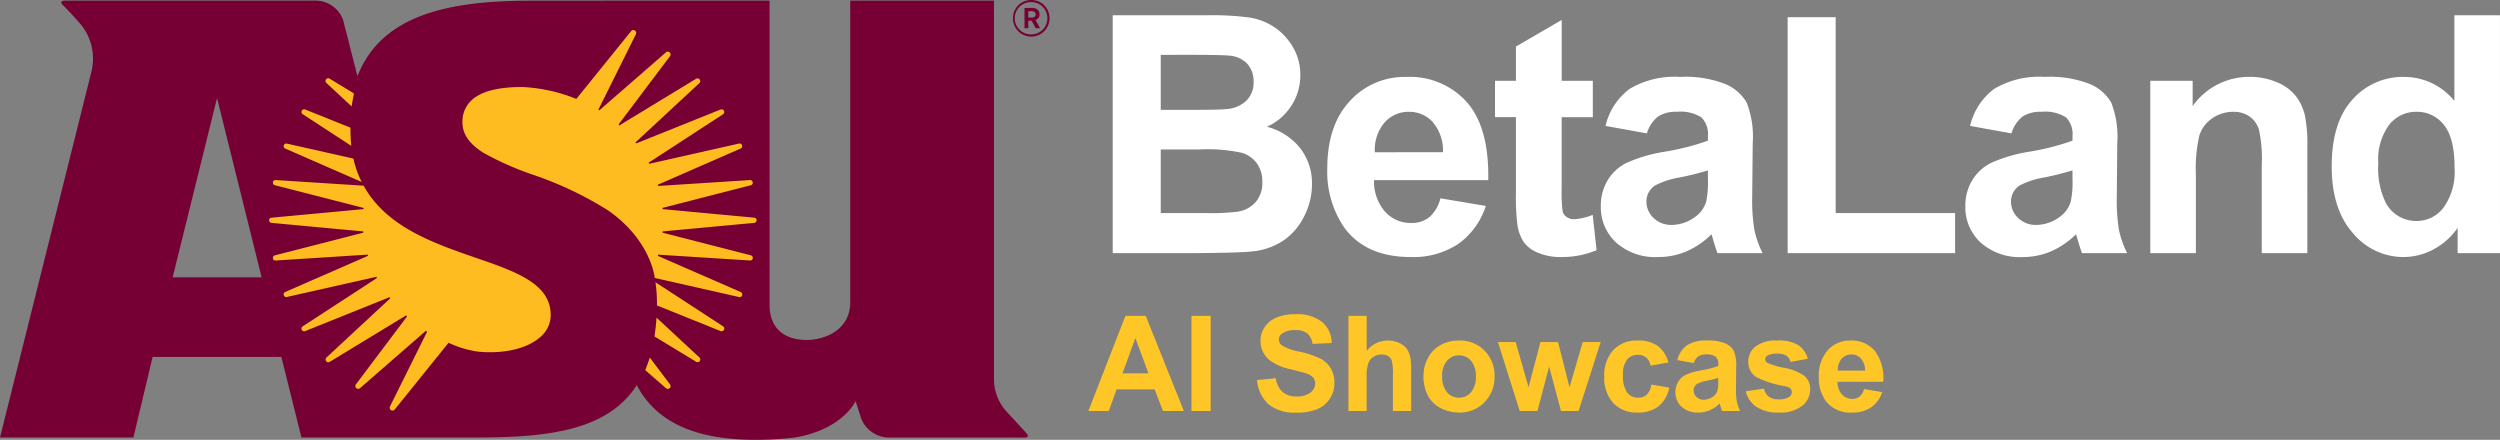 <svg xmlns="http://www.w3.org/2000/svg" xmlns:xlink="http://www.w3.org/1999/xlink" width="300.907" height="52.939" viewBox="0 0 300.907 52.939">
  <rect x="0" y="0" width="300.907" height="52.939" fill="#808080" stroke="none"/>
  <defs>
    <clipPath id="clip-path">
      <rect id="Rectangle_37" data-name="Rectangle 37" width="126.32" height="52.939" transform="translate(0 0)" fill="none"/>
    </clipPath>
  </defs>
  <g id="Group_897" data-name="Group 897" transform="translate(-66 -962.531)">
    <path id="Path_575" data-name="Path 575" d="M2.93-28.633H14.375a33.064,33.064,0,0,1,5.068.283,7.447,7.447,0,0,1,2.988,1.182,7.349,7.349,0,0,1,2.2,2.393,6.482,6.482,0,0,1,.879,3.35,6.67,6.67,0,0,1-1.084,3.691,6.718,6.718,0,0,1-2.939,2.52,7.535,7.535,0,0,1,4.023,2.6A6.9,6.9,0,0,1,26.914-8.3a8.51,8.51,0,0,1-.908,3.8,7.652,7.652,0,0,1-2.48,2.949A8.193,8.193,0,0,1,19.648-.2Q18.2-.039,12.676,0H2.93Zm5.781,4.766v6.621H12.5q3.379,0,4.2-.1a3.821,3.821,0,0,0,2.334-1.025,3.024,3.024,0,0,0,.85-2.236,3.142,3.142,0,0,0-.732-2.158,3.316,3.316,0,0,0-2.178-1.006q-.859-.1-4.941-.1Zm0,11.387v7.656h5.352A26.153,26.153,0,0,0,18.027-5a3.583,3.583,0,0,0,2.1-1.143,3.517,3.517,0,0,0,.811-2.432,3.735,3.735,0,0,0-.625-2.187,3.532,3.532,0,0,0-1.807-1.309,19.639,19.639,0,0,0-5.127-.41ZM42.37-6.6l5.469.918a8.97,8.97,0,0,1-3.33,4.58A9.783,9.783,0,0,1,38.815.469q-5.41,0-8.008-3.535a11.877,11.877,0,0,1-2.051-7.148q0-5.156,2.7-8.076a8.877,8.877,0,0,1,6.816-2.92,9.207,9.207,0,0,1,7.3,3.057q2.676,3.057,2.559,9.365H34.381a5.553,5.553,0,0,0,1.328,3.8,4.154,4.154,0,0,0,3.164,1.357,3.36,3.36,0,0,0,2.168-.7A4.342,4.342,0,0,0,42.37-6.6Zm.313-5.547a5.284,5.284,0,0,0-1.23-3.623,3.776,3.776,0,0,0-2.852-1.24A3.812,3.812,0,0,0,35.631-15.7a5.064,5.064,0,0,0-1.152,3.555Zm18.034-8.594v4.375h-3.75v8.359a20.792,20.792,0,0,0,.107,2.959,1.206,1.206,0,0,0,.488.693,1.549,1.549,0,0,0,.928.273A7.1,7.1,0,0,0,60.7-4.609l.469,4.258a10.91,10.91,0,0,1-4.336.82,6.877,6.877,0,0,1-2.676-.5,3.905,3.905,0,0,1-1.748-1.289,5.088,5.088,0,0,1-.771-2.139,26.6,26.6,0,0,1-.176-3.867v-9.043h-2.52v-4.375h2.52v-4.121l5.508-3.2v7.324Zm6.51,6.328-4.98-.9a7.757,7.757,0,0,1,2.891-4.453,10.578,10.578,0,0,1,6.094-1.445,13.133,13.133,0,0,1,5.469.869,5.454,5.454,0,0,1,2.529,2.207,11.318,11.318,0,0,1,.732,4.912L79.9-6.816a22.241,22.241,0,0,0,.264,4.033A11.772,11.772,0,0,0,81.152,0h-5.43q-.215-.547-.527-1.621-.137-.488-.2-.645A9.894,9.894,0,0,1,71.991-.215a8.615,8.615,0,0,1-3.418.684A7.068,7.068,0,0,1,63.525-1.27a5.778,5.778,0,0,1-1.846-4.395,5.9,5.9,0,0,1,.84-3.135,5.487,5.487,0,0,1,2.354-2.109,18.394,18.394,0,0,1,4.365-1.279,29.9,29.9,0,0,0,5.332-1.348v-.547a2.842,2.842,0,0,0-.781-2.256,4.682,4.682,0,0,0-2.949-.674,3.927,3.927,0,0,0-2.285.576A4,4,0,0,0,67.226-14.414ZM74.57-9.961a34.305,34.305,0,0,1-3.34.84,10.06,10.06,0,0,0-2.988.957A2.289,2.289,0,0,0,67.167-6.23a2.692,2.692,0,0,0,.859,1.992,3,3,0,0,0,2.188.84,4.753,4.753,0,0,0,2.832-.977,3.438,3.438,0,0,0,1.309-1.816,10.838,10.838,0,0,0,.215-2.676ZM84.166,0V-28.4h5.781V-4.824h14.375V0Zm26.94-14.414-4.98-.9a7.757,7.757,0,0,1,2.891-4.453,10.578,10.578,0,0,1,6.094-1.445,13.133,13.133,0,0,1,5.469.869,5.454,5.454,0,0,1,2.529,2.207,11.318,11.318,0,0,1,.732,4.912l-.059,6.406a22.241,22.241,0,0,0,.264,4.033A11.772,11.772,0,0,0,125.031,0H119.6q-.215-.547-.527-1.621-.137-.488-.2-.645a9.894,9.894,0,0,1-3.008,2.051,8.615,8.615,0,0,1-3.418.684A7.068,7.068,0,0,1,107.4-1.27a5.778,5.778,0,0,1-1.846-4.395A5.9,5.9,0,0,1,106.4-8.8a5.487,5.487,0,0,1,2.354-2.109,18.394,18.394,0,0,1,4.365-1.279,29.9,29.9,0,0,0,5.332-1.348v-.547a2.842,2.842,0,0,0-.781-2.256,4.682,4.682,0,0,0-2.949-.674,3.927,3.927,0,0,0-2.285.576A4,4,0,0,0,111.105-14.414Zm7.344,4.453a34.305,34.305,0,0,1-3.34.84,10.06,10.06,0,0,0-2.988.957,2.289,2.289,0,0,0-1.074,1.934,2.692,2.692,0,0,0,.859,1.992,3,3,0,0,0,2.188.84,4.753,4.753,0,0,0,2.832-.977,3.438,3.438,0,0,0,1.309-1.816,10.838,10.838,0,0,0,.215-2.676ZM146.717,0h-5.488V-10.586a16.361,16.361,0,0,0-.352-4.346,3.048,3.048,0,0,0-1.143-1.533,3.265,3.265,0,0,0-1.9-.547,4.4,4.4,0,0,0-2.559.781,3.936,3.936,0,0,0-1.553,2.07,17.9,17.9,0,0,0-.42,4.766V0h-5.488V-20.742h5.1V-17.7a8.305,8.305,0,0,1,6.836-3.516,8.235,8.235,0,0,1,3.32.654,5.563,5.563,0,0,1,2.275,1.67,6.049,6.049,0,0,1,1.074,2.3,17.142,17.142,0,0,1,.3,3.691Zm23.19,0h-5.1V-3.047a8.236,8.236,0,0,1-3,2.646,7.692,7.692,0,0,1-3.486.869A7.9,7.9,0,0,1,152.2-2.412q-2.549-2.881-2.549-8.037,0-5.273,2.48-8.018a8.087,8.087,0,0,1,6.27-2.744,7.766,7.766,0,0,1,6.016,2.891V-28.633h5.488ZM155.259-10.82a9.5,9.5,0,0,0,.918,4.8,4.148,4.148,0,0,0,3.711,2.148,4.039,4.039,0,0,0,3.223-1.611,7.437,7.437,0,0,0,1.328-4.814q0-3.574-1.289-5.146a4.079,4.079,0,0,0-3.3-1.572,4.123,4.123,0,0,0-3.271,1.553A7.016,7.016,0,0,0,155.259-10.82Z" transform="translate(197 993)" fill="#fff"/>
    <path id="Path_576" data-name="Path 576" d="M11.492,0H8.977l-1-2.6H3.4L2.453,0H0L4.461-11.453H6.906ZM7.234-4.531,5.656-8.781,4.109-4.531ZM12.408,0V-11.453h2.313V0Zm7.9-3.727,2.25-.219a2.745,2.745,0,0,0,.824,1.664,2.492,2.492,0,0,0,1.676.531,2.576,2.576,0,0,0,1.684-.473A1.406,1.406,0,0,0,27.3-3.328a1.043,1.043,0,0,0-.238-.691,1.9,1.9,0,0,0-.832-.5q-.406-.141-1.852-.5a6.281,6.281,0,0,1-2.609-1.133,2.98,2.98,0,0,1-1.055-2.3,2.944,2.944,0,0,1,.5-1.637,3.106,3.106,0,0,1,1.43-1.16,5.73,5.73,0,0,1,2.254-.4,4.835,4.835,0,0,1,3.246.945A3.337,3.337,0,0,1,29.288-8.18l-2.312.1a1.964,1.964,0,0,0-.637-1.27,2.331,2.331,0,0,0-1.465-.387A2.642,2.642,0,0,0,23.3-9.32a.834.834,0,0,0-.367.711.88.88,0,0,0,.344.7,6.08,6.08,0,0,0,2.125.766,11.214,11.214,0,0,1,2.5.824A3.217,3.217,0,0,1,29.159-5.16a3.4,3.4,0,0,1,.457,1.824,3.373,3.373,0,0,1-.547,1.844A3.277,3.277,0,0,1,27.522-.215,6.487,6.487,0,0,1,25.03.2a4.962,4.962,0,0,1-3.336-1A4.367,4.367,0,0,1,20.3-3.727Zm13.19-7.727v4.211a3.238,3.238,0,0,1,2.539-1.242A3.225,3.225,0,0,1,37.4-8.2a2.234,2.234,0,0,1,.918.719,2.605,2.605,0,0,1,.422.969,8.66,8.66,0,0,1,.113,1.648V0h-2.2V-4.383a6.489,6.489,0,0,0-.125-1.656,1.087,1.087,0,0,0-.441-.559A1.42,1.42,0,0,0,35.3-6.8a1.819,1.819,0,0,0-.977.266,1.533,1.533,0,0,0-.629.8,4.783,4.783,0,0,0-.2,1.582V0H31.3V-11.453Zm6.838,7.188a4.488,4.488,0,0,1,.539-2.117A3.7,3.7,0,0,1,42.4-7.945,4.533,4.533,0,0,1,44.6-8.484a4.142,4.142,0,0,1,3.086,1.223,4.224,4.224,0,0,1,1.2,3.09,4.275,4.275,0,0,1-1.215,3.121A4.106,4.106,0,0,1,44.62.188a4.818,4.818,0,0,1-2.176-.516A3.537,3.537,0,0,1,40.87-1.84,5.037,5.037,0,0,1,40.331-4.266Zm2.25.117a2.749,2.749,0,0,0,.586,1.891,1.862,1.862,0,0,0,1.445.656,1.85,1.85,0,0,0,1.441-.656,2.787,2.787,0,0,0,.582-1.906,2.736,2.736,0,0,0-.582-1.875A1.85,1.85,0,0,0,44.612-6.7a1.862,1.862,0,0,0-1.445.656A2.749,2.749,0,0,0,42.581-4.148ZM51.919,0,49.294-8.3h2.133l1.555,5.438L54.412-8.3h2.117l1.383,5.438L59.5-8.3h2.164L59,0H56.888l-1.43-5.336L54.052,0ZM69.812-5.844l-2.164.391a1.57,1.57,0,0,0-.5-.977,1.5,1.5,0,0,0-1-.328,1.64,1.64,0,0,0-1.309.566A2.9,2.9,0,0,0,64.351-4.3a3.357,3.357,0,0,0,.5,2.086,1.629,1.629,0,0,0,1.332.609A1.48,1.48,0,0,0,67.2-1.957a2.138,2.138,0,0,0,.563-1.223l2.156.367A3.826,3.826,0,0,1,68.632-.57a3.99,3.99,0,0,1-2.555.758,3.8,3.8,0,0,1-2.9-1.148,4.453,4.453,0,0,1-1.082-3.18,4.463,4.463,0,0,1,1.086-3.2,3.857,3.857,0,0,1,2.938-1.145,4.007,4.007,0,0,1,2.41.652A3.614,3.614,0,0,1,69.812-5.844Zm3.065.078-1.992-.359a3.1,3.1,0,0,1,1.156-1.781,4.231,4.231,0,0,1,2.438-.578,5.253,5.253,0,0,1,2.188.348,2.182,2.182,0,0,1,1.012.883,4.527,4.527,0,0,1,.293,1.965l-.023,2.563a8.9,8.9,0,0,0,.105,1.613A4.709,4.709,0,0,0,78.447,0H76.275q-.086-.219-.211-.648-.055-.2-.078-.258a3.958,3.958,0,0,1-1.2.82,3.446,3.446,0,0,1-1.367.273,2.827,2.827,0,0,1-2.02-.7,2.311,2.311,0,0,1-.738-1.758,2.36,2.36,0,0,1,.336-1.254,2.195,2.195,0,0,1,.941-.844,7.358,7.358,0,0,1,1.746-.512,11.961,11.961,0,0,0,2.133-.539v-.219a1.137,1.137,0,0,0-.312-.9,1.873,1.873,0,0,0-1.18-.27,1.571,1.571,0,0,0-.914.23A1.6,1.6,0,0,0,72.877-5.766Zm2.938,1.781a13.722,13.722,0,0,1-1.336.336,4.024,4.024,0,0,0-1.2.383.916.916,0,0,0-.43.773,1.077,1.077,0,0,0,.344.8,1.2,1.2,0,0,0,.875.336,1.9,1.9,0,0,0,1.133-.391,1.375,1.375,0,0,0,.523-.727,4.335,4.335,0,0,0,.086-1.07Zm3.307,1.617,2.2-.336a1.614,1.614,0,0,0,.57.973,1.927,1.927,0,0,0,1.2.332,2.172,2.172,0,0,0,1.281-.312.7.7,0,0,0,.289-.586.576.576,0,0,0-.156-.414A1.749,1.749,0,0,0,83.777-3,11.843,11.843,0,0,1,80.41-4.07a2.137,2.137,0,0,1-.984-1.867,2.3,2.3,0,0,1,.852-1.812,3.977,3.977,0,0,1,2.641-.734,4.607,4.607,0,0,1,2.531.555A2.835,2.835,0,0,1,86.59-6.289l-2.07.383a1.28,1.28,0,0,0-.5-.742,1.843,1.843,0,0,0-1.059-.258,2.385,2.385,0,0,0-1.242.242.52.52,0,0,0-.25.445.485.485,0,0,0,.219.4,8.236,8.236,0,0,0,2.051.617,6.1,6.1,0,0,1,2.449.977,2.03,2.03,0,0,1,.688,1.633,2.506,2.506,0,0,1-.953,1.961,4.219,4.219,0,0,1-2.82.82A4.628,4.628,0,0,1,80.414-.5,3.168,3.168,0,0,1,79.121-2.367Zm14.237-.273,2.188.367A3.588,3.588,0,0,1,94.213-.441a3.913,3.913,0,0,1-2.277.629,3.712,3.712,0,0,1-3.2-1.414,4.751,4.751,0,0,1-.82-2.859,4.581,4.581,0,0,1,1.078-3.23,3.551,3.551,0,0,1,2.727-1.168,3.683,3.683,0,0,1,2.922,1.223,5.41,5.41,0,0,1,1.023,3.746h-5.5A2.221,2.221,0,0,0,90.694-2a1.662,1.662,0,0,0,1.266.543,1.344,1.344,0,0,0,.867-.281A1.737,1.737,0,0,0,93.358-2.641Zm.125-2.219a2.114,2.114,0,0,0-.492-1.449,1.51,1.51,0,0,0-1.141-.5,1.525,1.525,0,0,0-1.187.523A2.025,2.025,0,0,0,90.2-4.859Z" transform="translate(197 1012)" fill="#ffc627"/>
    <g id="ASU_Logo" data-name="ASU Logo" transform="translate(66 962.531)">
      <g id="Group_859" data-name="Group 859" transform="translate(0 0)" clip-path="url(#clip-path)">
        <path id="Path_561" data-name="Path 561" d="M123.613,52.222s-.865-.959-2.3-2.507a5.858,5.858,0,0,1-1.676-3.926V.072h-17.3V36.636c-.213,3.464-3.6,4.342-5.464,4.281-2.683-.081-4.244-1.6-4.244-4.176V.072H75.778S68.743.083,63.9.083c-9.224,0-17.927,1.419-20.873,9.1l-1.737-6.8A3.546,3.546,0,0,0,37.97.072H7.853c-.439,0-.6.142-.379.45,0,0,.817.78,2.305,2.483a6.544,6.544,0,0,1,1.256,5.5L0,52.657H16.059l2.308-9.693h15.5l2.413,9.693H57.425c8.679,0,15.738-.884,19.217-6.3,2.6,4.943,8.205,7.261,18.091,6.409,3.442-.294,6.811-1.9,8.256-4.47l.684,2.129a3.622,3.622,0,0,0,3.432,2.236h16.15c.439,0,.581-.131.358-.439M20.779,33.383l5.345-21.59,5.366,21.59Z" fill="#760033"/>
        <path id="Path_562" data-name="Path 562" d="M124.121,4.141a1.943,1.943,0,1,1,.006-3.885A1.922,1.922,0,0,1,126.063,2.2a1.921,1.921,0,0,1-1.942,1.937M124.116,0a2.178,2.178,0,0,0-2.193,2.2,2.2,2.2,0,0,0,4.4.012,2.175,2.175,0,0,0-2.2-2.21m-.809.955h.778a1.087,1.087,0,0,1,.757.176.745.745,0,0,1,.27.6.668.668,0,0,1-.48.67l.542.992h-.522l-.484-.9h-.408v.9h-.453Zm.453.394v.764h.159c.156,0,.214,0,.3-.007a.381.381,0,0,0,.429-.377.346.346,0,0,0-.193-.328,1.112,1.112,0,0,0-.484-.052Z" fill="#760033"/>
        <path id="Path_563" data-name="Path 563" d="M42.6,11.248c-.095.473-.21,1.111-.278,1.56l-3.014-2.8a.329.329,0,0,1,.4-.523Z" fill="#ffbc20"/>
        <path id="Path_564" data-name="Path 564" d="M42.179,15.368c0,.648.028,1.523.1,2.185l-5.834-3.8a.322.322,0,0,1,.3-.569Z" fill="#ffbc20"/>
        <path id="Path_565" data-name="Path 565" d="M43.527,21.9a12.359,12.359,0,0,1-.987-2.808l-8-1.805a.317.317,0,0,0-.2.6Z" fill="#ffbc20"/>
        <path id="Path_566" data-name="Path 566" d="M43.77,22.351c2.707,4.946,8.417,6.916,13.43,8.656,4.883,1.679,9.082,3.132,9.082,6.9a3.449,3.449,0,0,1-1.208,2.623c-1.548,1.409-4.375,2.093-7.484,1.8a12.172,12.172,0,0,1-3.6-1.075l-6.479,8.034a.343.343,0,0,1-.574-.367l4.44-8.929a.108.108,0,0,0-.168-.129l-7.88,6.858a.337.337,0,0,1-.49-.457l6.108-8.114A.1.1,0,0,0,48.818,38l-9.127,5.55a.328.328,0,0,1-.394-.521l7.623-7.075a.093.093,0,0,0-.1-.155l-10.083,4.05a.323.323,0,0,1-.3-.57L45.316,33.5a.093.093,0,0,0-.071-.169L34.536,35.743a.317.317,0,0,1-.2-.6l9.912-4.329a.086.086,0,0,0-.041-.165l-11.02.706a.315.315,0,0,1-.1-.62l10.594-2.716a.087.087,0,0,0-.013-.17L32.679,26.825a.312.312,0,0,1,0-.622L43.7,25.176a.082.082,0,0,0,.012-.162L33.091,22.292a.315.315,0,0,1,.1-.62Z" fill="#ffbc20"/>
        <path id="Path_567" data-name="Path 567" d="M77.661,44.548s.363-.886.552-1.512l2.433,3.234a.335.335,0,0,1-.488.454Z" fill="#ffbc20"/>
        <path id="Path_568" data-name="Path 568" d="M78.781,40.5s.2-1.465.238-2.269l5.164,4.791a.328.328,0,0,1-.393.521Z" fill="#ffbc20"/>
        <path id="Path_569" data-name="Path 569" d="M79.075,36.766a17.665,17.665,0,0,0-.182-2.794l8.133,5.3a.324.324,0,0,1-.3.572Z" fill="#ffbc20"/>
        <path id="Path_570" data-name="Path 570" d="M78.805,33.456h0s-.413-4.541-5.663-8.162a42.788,42.788,0,0,0-9.035-4.278,35.763,35.763,0,0,1-5.926-2.628c-1.716-1.088-2.52-2.257-2.52-3.677a3.462,3.462,0,0,1,1.03-2.577c1.183-1.159,3.335-1.68,6.244-1.656a19.63,19.63,0,0,1,6.433,1.429l6.6-8.162a.343.343,0,0,1,.574.368l-4.488,9.025a.086.086,0,0,0,.134.1L80.158,6.3a.335.335,0,0,1,.488.455l-6.161,8.185a.087.087,0,0,0,.114.126l9.167-5.574a.331.331,0,0,1,.4.526L76.533,17.1a.086.086,0,0,0,.091.143l10.1-4.059a.324.324,0,0,1,.3.572l-8.9,5.792a.087.087,0,0,0,.066.157l10.748-2.423a.317.317,0,0,1,.2.6L79.23,22.213a.087.087,0,0,0,.041.166l11-.706a.317.317,0,0,1,.1.623L79.8,25.008a.087.087,0,0,0,.013.17L90.787,26.2a.314.314,0,0,1,0,.625L79.809,27.849a.087.087,0,0,0-.013.17l10.579,2.712a.317.317,0,0,1-.1.623l-11-.7a.086.086,0,0,0-.041.165l9.912,4.329a.317.317,0,0,1-.2.6Z" fill="#ffbc20"/>
      </g>
    </g>
  </g>
</svg>
